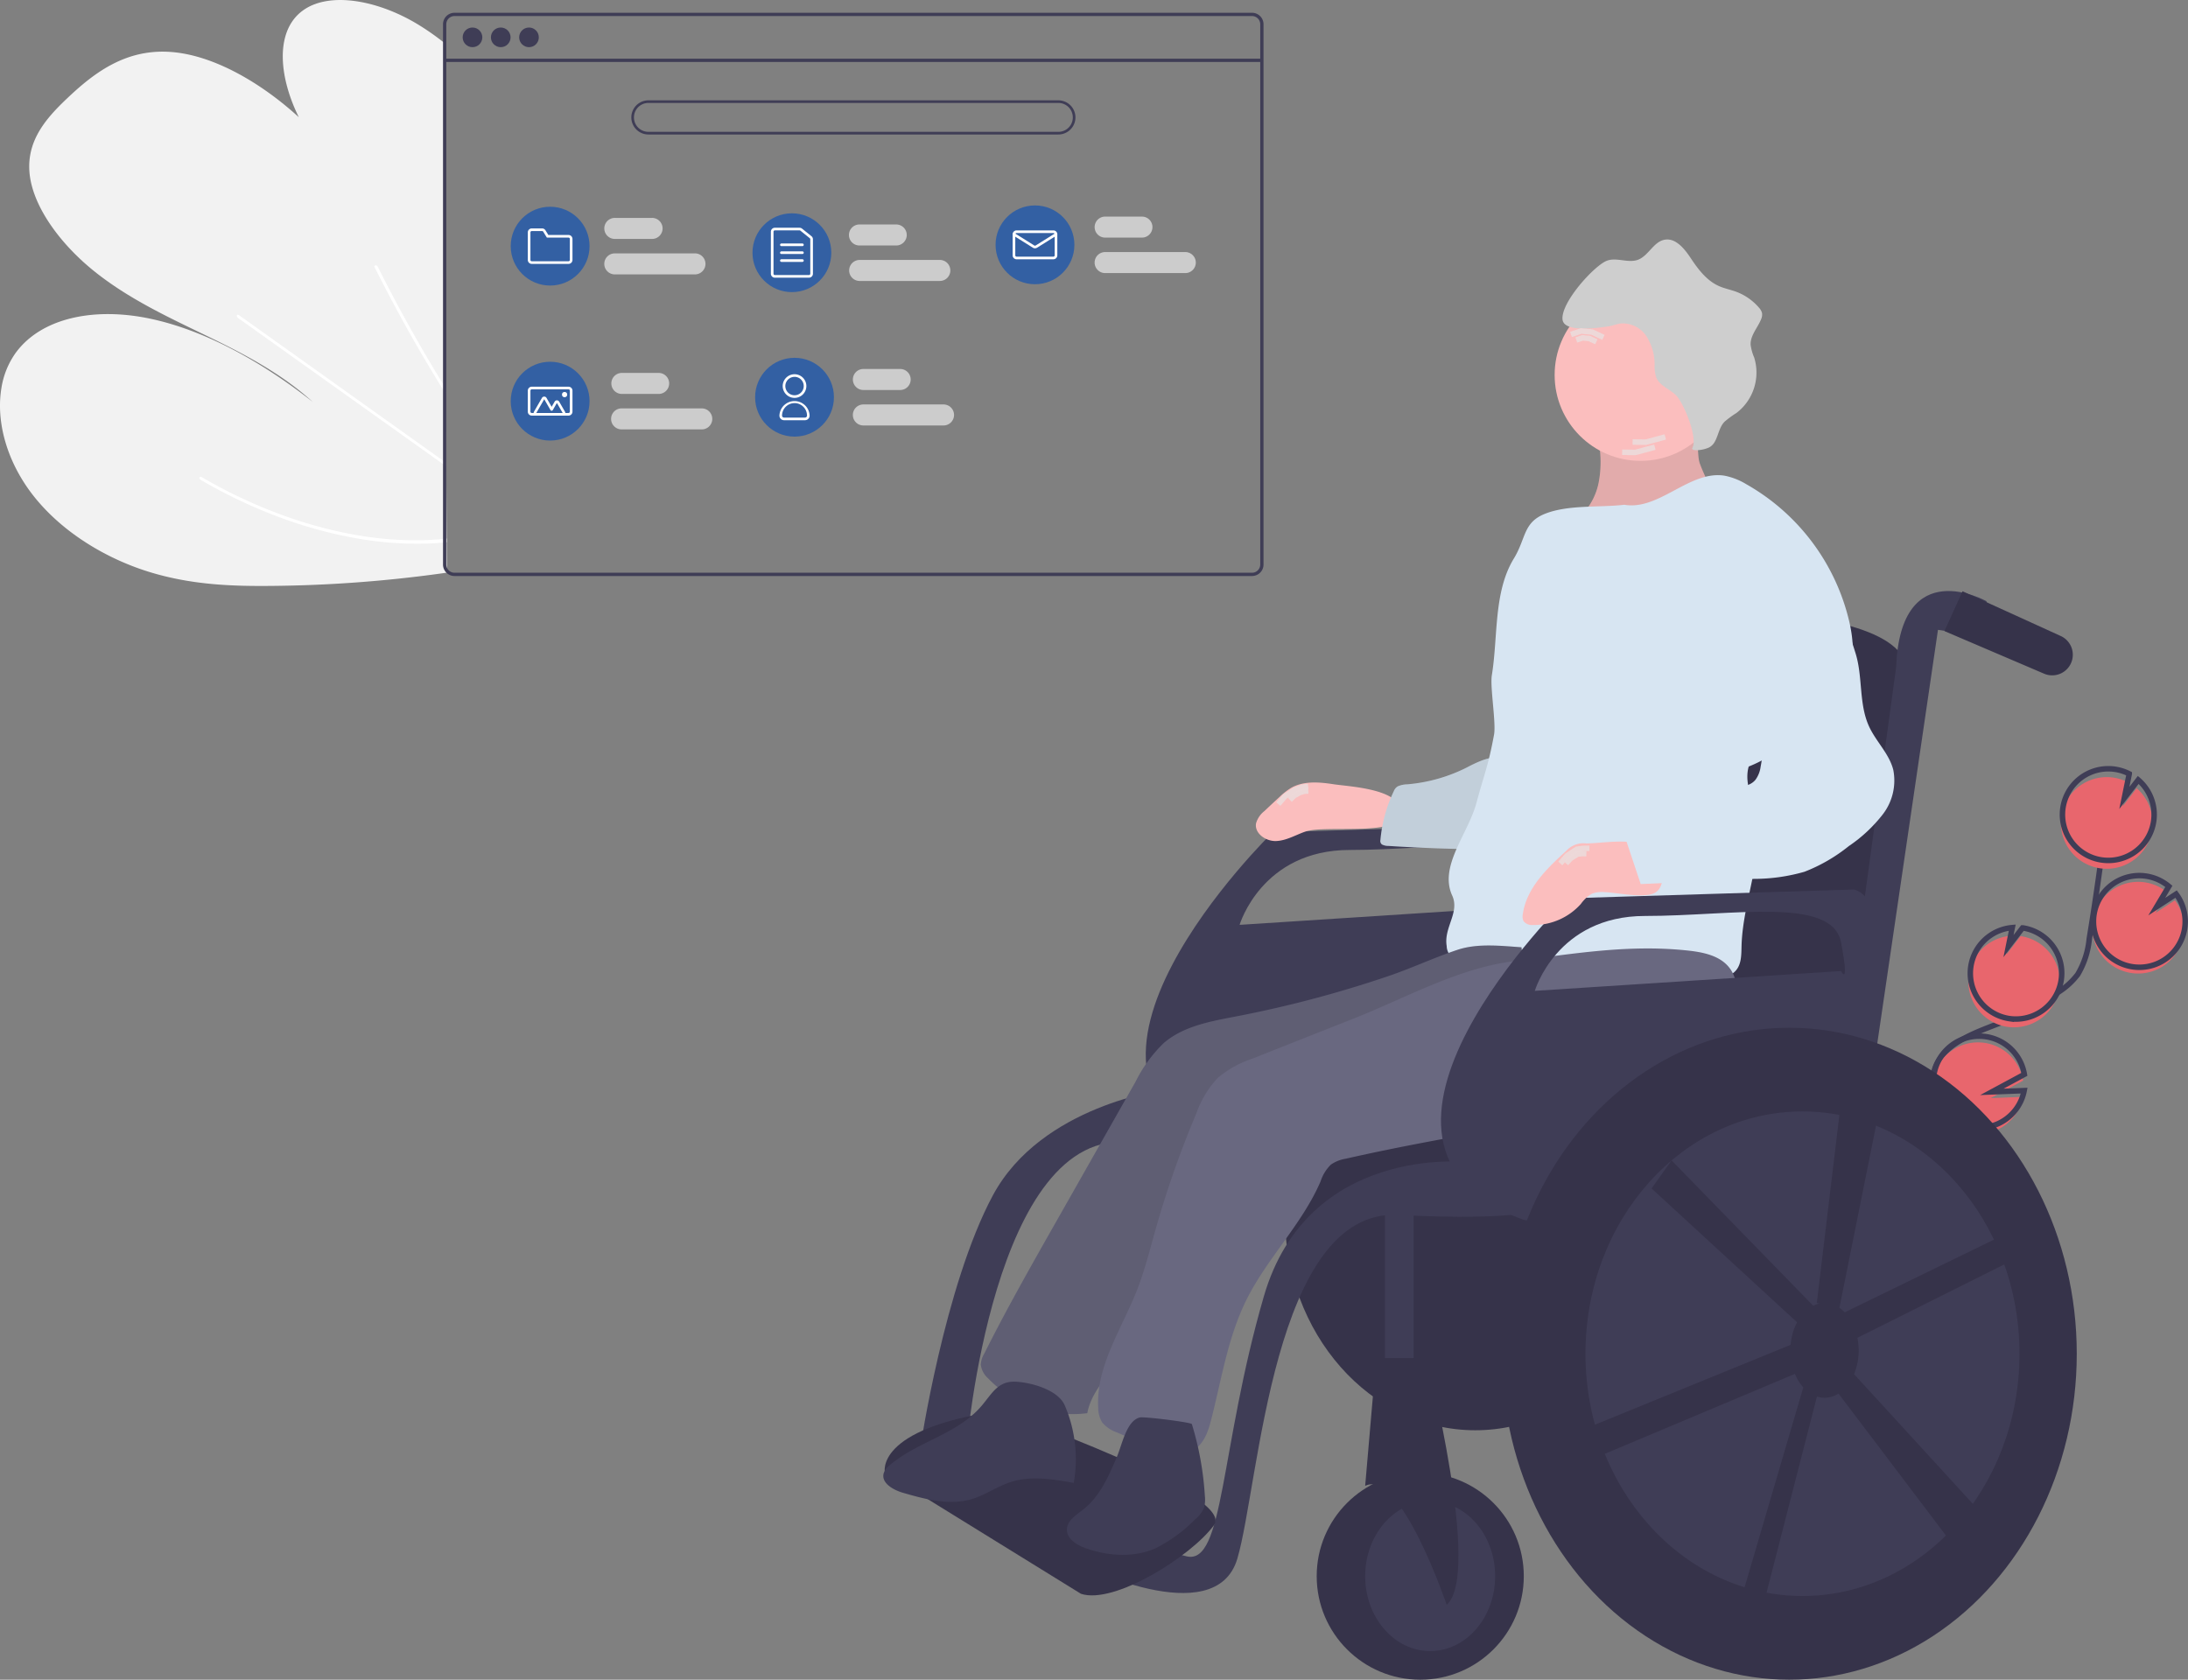 <svg xmlns="http://www.w3.org/2000/svg" width="398.509" height="306" viewBox="0 0 398.509 306">
    <rect x="0" y="0" width="398.509" height="306" fill="#808080" stroke="none"/>
    <g data-name="senior resource directory image">
        <g data-name="Group 64">
            <g data-name="Group 67">
                <path data-name="Path 1163" d="M917.767 491.532a239.858 239.858 0 0 0 30.823-2.261c.359-.049.717-.1 1.076-.153l-.54-96.575a46.166 46.166 0 0 0-4.816-3.355c-6.189-3.729-13.435-5.436-18.434-3.725l-.078.031a8.774 8.774 0 0 0-2.975 1.712c-4.39 3.9-3.658 11.786-.115 18.942-7.026-6.419-15.891-11.529-23.8-11.918-7.719-.381-13.233 3.655-17.919 8.033-.155.144-.305.287-.456.431-.077.07-.151.144-.228.213-3.571 3.416-7.091 7.4-6.665 13.161.468 6.321 5.762 13.329 11.932 18.243s13.169 8.179 20 11.489 13.837 6.9 19.675 12.218c-9.111-7.2-19.476-13.01-29.558-15.155s-19.764-.257-24.512 6.162a15.014 15.014 0 0 0-2.654 6.577c-.046.277-.083.558-.116.844-.676 5.943 1.379 13.038 6.292 19.075 5.409 6.648 13.428 11.257 21.041 13.551s14.942 2.534 22.027 2.46z" transform="translate(-868.282 -384.795)" style="fill:#f2f2f2"/>
                <path data-name="Path 1164" d="m882.07 410.983-.006-1.022q-.3-.487-.6-.978c-.128-.2-.251-.408-.377-.613q-3.105-5.084-5.956-10.231t-5.445-10.339a.428.428 0 0 0-.489-.246.121.121 0 0 0-.036.017c-.091.048-.128.156-.051.314.213.425.426.852.644 1.277q2.635 5.208 5.533 10.372t6.05 10.262l.133.215z" transform="translate(-800.875 -339.201)" style="fill:#fff"/>
                <path data-name="Path 1165" d="M906.9 452.75v-.632l-.6-.425-14.085-10.042q-11.53-8.221-23.059-16.437a.407.407 0 0 0-.139-.071c-.17-.047-.27.078-.252.238a.48.48 0 0 0 .213.334l12.927 9.216 22.941 16.354 1.459 1.04c.195.142.395.285.595.425z" transform="translate(-825.63 -367.793)" style="fill:#fff"/>
                <path data-name="Path 1166" d="M909.722 560.654a51.48 51.48 0 0 0 3.151-.195l.6-.054v-.663c-.2.02-.4.041-.6.058-1.5.14-3.016.24-4.574.253a63.81 63.81 0 0 1-12.863-1.256 80.079 80.079 0 0 1-13.364-3.891 91.766 91.766 0 0 1-13.222-6.366.354.354 0 0 0-.235-.059c-.189.027-.245.279-.064.467a.553.553 0 0 0 .12.095q.789.459 1.582.9a91.714 91.714 0 0 0 13.268 6.093 79.71 79.71 0 0 0 13.384 3.627 62.946 62.946 0 0 0 12.817.991z" transform="translate(-832.122 -461.622)" style="fill:#fff"/>
            </g>
            <path data-name="Path 1167" d="M393.726 208.674H248.464a2.089 2.089 0 0 0-2.087 2.087v98.434a2.089 2.089 0 0 0 2.087 2.087h145.262a2.085 2.085 0 0 0 1.587-.732.486.486 0 0 0 .045-.057 1.952 1.952 0 0 0 .3-.5 2.035 2.035 0 0 0 .158-.792v-98.44a2.089 2.089 0 0 0-2.09-2.087zm1.493 100.521a1.478 1.478 0 0 1-.247.818 1.543 1.543 0 0 1-.565.507 1.48 1.48 0 0 1-.682.165H248.464a1.493 1.493 0 0 1-1.491-1.491v-98.433a1.493 1.493 0 0 1 1.491-1.491h145.262a1.493 1.493 0 0 1 1.493 1.491z" transform="translate(-165.688 -206.346)" style="fill:#3f3d56"/>
            <path data-name="Rectangle 229" transform="translate(80.986 10.692)" style="fill:#3f3d56" d="M0 0h148.842v.597H0z"/>
            <circle data-name="Ellipse 309" cx="1.79" cy="1.79" r="1.79" transform="translate(84.267 5.013)" style="fill:#3f3d56"/>
            <circle data-name="Ellipse 310" cx="1.79" cy="1.79" r="1.79" transform="translate(89.413 5.013)" style="fill:#3f3d56"/>
            <circle data-name="Ellipse 311" cx="1.79" cy="1.79" r="1.79" transform="translate(94.558 5.013)" style="fill:#3f3d56"/>
            <path data-name="Path 1168" d="M467.473 281.548h-74.666a3.111 3.111 0 1 1 0-6.222h74.666a3.111 3.111 0 1 1 0 6.222zm-74.666-5.748a2.632 2.632 0 0 0 0 5.265h74.666a2.632 2.632 0 1 0 0-5.265z" transform="translate(-274.709 -257.047)" style="fill:#3f3d56"/>
            <path data-name="Path 1169" d="M377.918 368.655h-6.7a1.915 1.915 0 1 1 0-3.829h6.7a1.915 1.915 0 1 1 0 3.829z" transform="translate(-259.196 -325.128)" style="fill:#ccc"/>
            <path data-name="Path 1170" d="M385.815 395.655h-14.6a1.915 1.915 0 1 1 0-3.829h14.6a1.915 1.915 0 0 1 0 3.829z" transform="translate(-259.196 -345.667)" style="fill:#ccc"/>
            <path data-name="Path 1171" d="M382.918 486.655h-6.7a1.915 1.915 0 0 1 0-3.829h6.7a1.915 1.915 0 1 1 0 3.829z" transform="translate(-262.999 -414.889)" style="fill:#ccc"/>
            <path data-name="Path 1172" d="M390.815 513.655h-14.6a1.914 1.914 0 1 1 0-3.829h14.6a1.914 1.914 0 1 1 0 3.829z" transform="translate(-262.999 -435.428)" style="fill:#ccc"/>
            <path data-name="Path 1173" d="M566.918 483.655h-6.7a1.914 1.914 0 0 1 0-3.829h6.7a1.914 1.914 0 1 1 0 3.829z" transform="translate(-402.966 -412.607)" style="fill:#ccc"/>
            <path data-name="Path 1174" d="M574.815 510.655h-14.6a1.914 1.914 0 0 1 0-3.829h14.6a1.914 1.914 0 1 1 0 3.829z" transform="translate(-402.966 -433.146)" style="fill:#ccc"/>
            <path data-name="Path 1175" d="M563.918 373.655h-6.7a1.914 1.914 0 0 1 0-3.829h6.7a1.914 1.914 0 1 1 0 3.829z" transform="translate(-400.684 -328.932)" style="fill:#ccc"/>
            <path data-name="Path 1176" d="M571.815 400.655h-14.6a1.915 1.915 0 0 1 0-3.829h14.6a1.915 1.915 0 1 1 0 3.829z" transform="translate(-400.684 -349.47)" style="fill:#ccc"/>
            <path data-name="Path 1177" d="M750.918 367.655h-6.7a1.914 1.914 0 1 1 0-3.829h6.7a1.914 1.914 0 1 1 0 3.829z" transform="translate(-542.932 -324.368)" style="fill:#ccc"/>
            <path data-name="Path 1178" d="M758.815 394.655h-14.6a1.914 1.914 0 0 1 0-3.829h14.6a1.914 1.914 0 0 1 0 3.829z" transform="translate(-542.932 -344.906)" style="fill:#ccc"/>
            <circle data-name="Ellipse 312" cx="7.179" cy="7.179" r="7.179" transform="translate(93.019 37.663)" style="fill:#3360a3"/>
            <path data-name="Path 1179" d="M318.32 379.288h-6.7a.719.719 0 0 1-.718-.718v-5.026a.719.719 0 0 1 .718-.718h1.886a.713.713 0 0 1 .611.342l.526.855h3.677a.719.719 0 0 1 .718.718v3.829a.719.719 0 0 1-.718.718zm-6.7-5.983a.24.24 0 0 0-.239.239v5.026a.24.24 0 0 0 .239.239h6.7a.24.24 0 0 0 .239-.239v-3.829a.24.24 0 0 0-.239-.239h-3.944l-.666-1.083a.238.238 0 0 0-.2-.114z" transform="translate(-214.771 -331.214)" style="fill:#fff"/>
            <circle data-name="Ellipse 313" cx="7.179" cy="7.179" r="7.179" transform="translate(137.053 38.86)" style="fill:#3360a3"/>
            <path data-name="Path 1180" d="M502.841 381.42h-6.222a.719.719 0 0 1-.718-.718v-7.658a.719.719 0 0 1 .718-.718h4.508a.72.72 0 0 1 .45.158l1.714 1.377a.714.714 0 0 1 .268.56v6.279a.719.719 0 0 1-.718.72zm-6.222-8.615a.24.24 0 0 0-.239.239v7.656a.24.24 0 0 0 .239.239h6.222a.239.239 0 0 0 .239-.239v-6.281a.238.238 0 0 0-.089-.186l-1.714-1.377a.24.24 0 0 0-.15-.053z" transform="translate(-355.498 -330.834)" style="fill:#fff"/>
            <path data-name="Path 1181" d="M506.969 384.8h-3.829a.239.239 0 1 1 0-.479h3.829a.239.239 0 1 1 0 .479z" transform="translate(-360.822 -339.962)" style="fill:#fff"/>
            <path data-name="Path 1182" d="M506.969 390.8h-3.829a.239.239 0 1 1 0-.479h3.829a.239.239 0 1 1 0 .479z" transform="translate(-360.822 -344.526)" style="fill:#fff"/>
            <path data-name="Path 1183" d="M506.969 396.8h-3.829a.239.239 0 1 1 0-.479h3.829a.239.239 0 1 1 0 .479z" transform="translate(-360.822 -349.09)" style="fill:#fff"/>
            <circle data-name="Ellipse 314" cx="7.179" cy="7.179" r="7.179" transform="translate(181.326 37.424)" style="fill:#3360a3"/>
            <path data-name="Path 1184" d="M687.319 379.591h-6.7a.719.719 0 0 1-.718-.718v-3.829a.719.719 0 0 1 .718-.718h6.7a.719.719 0 0 1 .718.718v3.829a.719.719 0 0 1-.718.718zm-6.7-4.786a.24.24 0 0 0-.239.239v3.829a.24.24 0 0 0 .239.239h6.7a.24.24 0 0 0 .239-.239v-3.829a.24.24 0 0 0-.239-.239z" transform="translate(-495.464 -332.355)" style="fill:#fff"/>
            <path data-name="Path 1185" d="M683.968 379.111a.72.72 0 0 1-.381-.108l-3.575-2.235a.239.239 0 1 1 .254-.406l3.575 2.235a.241.241 0 0 0 .253 0l3.575-2.235a.239.239 0 0 1 .254.406L684.349 379a.719.719 0 0 1-.381.108z" transform="translate(-495.463 -333.876)" style="fill:#fff"/>
            <circle data-name="Ellipse 315" cx="7.179" cy="7.179" r="7.179" transform="translate(93.019 65.902)" style="fill:#3360a3"/>
            <path data-name="Path 1186" d="M318.32 498.591h-6.7a.719.719 0 0 1-.718-.718v-3.829a.719.719 0 0 1 .718-.718h6.7a.719.719 0 0 1 .718.718v3.829a.719.719 0 0 1-.718.718zm-6.7-4.786a.239.239 0 0 0-.239.239v3.829a.24.24 0 0 0 .239.239h6.7a.24.24 0 0 0 .239-.239v-3.829a.239.239 0 0 0-.239-.239z" transform="translate(-214.771 -422.877)" style="fill:#fff"/>
            <path data-name="Path 1187" d="M320.633 504.3h-4.816a.479.479 0 0 1-.414-.718l1.451-2.513a.479.479 0 0 1 .829 0l.937 1.623.543-.94a.479.479 0 0 1 .829 0l1.056 1.83a.479.479 0 0 1-.414.718zm0-.479-1.057-1.83-.75 1.3a.239.239 0 0 1-.207.12.239.239 0 0 1-.207-.12l-1.144-1.982-1.451 2.513z" transform="translate(-218.146 -428.582)" style="fill:#fff"/>
            <circle data-name="Ellipse 316" cx=".479" cy=".479" r=".479" transform="translate(102.352 71.406)" style="fill:#fff"/>
            <circle data-name="Ellipse 317" cx="7.179" cy="7.179" r="7.179" transform="translate(137.531 65.184)" style="fill:#3360a3"/>
            <path data-name="Path 1188" d="M507.055 488.134a2.154 2.154 0 1 1 2.154-2.154 2.154 2.154 0 0 1-2.154 2.154zm0-3.829a1.675 1.675 0 1 0 1.675 1.675 1.675 1.675 0 0 0-1.675-1.68z" transform="translate(-362.344 -415.65)" style="fill:#fff"/>
            <path data-name="Path 1189" d="M507.067 507.416h-3.829a.839.839 0 0 1-.838-.838 2.752 2.752 0 0 1 5.5 0 .839.839 0 0 1-.833.838zm-1.914-3.111a2.276 2.276 0 0 0-2.274 2.273.359.359 0 0 0 .359.359h3.829a.359.359 0 0 0 .359-.359 2.276 2.276 0 0 0-2.273-2.278z" transform="translate(-360.442 -430.864)" style="fill:#fff"/>
        </g>
        <g data-name="Group 66" transform="translate(160.881 37.373)">
            <path data-name="Path 1115" d="M970.86 445.812a8.351 8.351 0 1 1 6.553-14.657l-2.206 3.695 3.527-2.294a8.32 8.32 0 0 1 1.57 6.167 8.184 8.184 0 0 1-.639 2.219 8.35 8.35 0 0 1-8.805 4.87z" transform="translate(-743.489 -305.915)" style="fill:#e8666d"/>
            <path data-name="Path 1116" d="M895.175 466.721c2.353-2.888 1.133-7.211-.588-10.516s-3.915-6.82-3.158-10.467c1.087-5.242 7.261-7.283 12.252-9.221a50.279 50.279 0 0 0 10.486-5.577 13.562 13.562 0 0 0 3.507-3.208 15.465 15.465 0 0 0 2.106-6.488q1.856-11.311 3.177-22.7" transform="translate(-700.135 -287.58)" style="stroke:#3f3d56;stroke-miterlimit:10;fill:none"/>
            <path data-name="Path 1117" d="M971.4 442.975a8.351 8.351 0 1 1 6.553-14.657l-2.206 3.695 3.528-2.294a8.32 8.32 0 0 1 1.57 6.167 8.189 8.189 0 0 1-.639 2.219 8.349 8.349 0 0 1-8.806 4.87z" transform="translate(-743.812 -304.215)" style="stroke:#3f3d56;stroke-miterlimit:10;fill:none"/>
            <path data-name="Path 1118" d="M966.038 391.114a8.342 8.342 0 0 0-2.813-7.5L960.7 386.9l.894-4.387a8.35 8.35 0 1 0 4.448 8.605z" transform="translate(-734.949 -277.391)" style="fill:#e8666d"/>
            <path data-name="Path 1119" d="M966.759 387.331a8.341 8.341 0 0 0-2.813-7.5l-2.529 3.282.894-4.387a8.35 8.35 0 1 0 4.448 8.605z" transform="translate(-735.381 -275.124)" style="stroke:#3f3d56;stroke-miterlimit:10;fill:none"/>
            <path data-name="Path 1120" d="M914.62 470.332a8.35 8.35 0 0 1 .466-16.586l-.687 3.371 2.558-3.322h.023a8.351 8.351 0 0 1-2.36 16.534z" transform="translate(-709.82 -320.626)" style="fill:#e8666d"/>
            <path data-name="Path 1121" d="M915.5 466.58a8.35 8.35 0 0 1 .466-16.586l-.687 3.371 2.558-3.322h.022a8.351 8.351 0 0 1-2.36 16.534z" transform="translate(-710.345 -318.378)" style="stroke:#3f3d56;stroke-miterlimit:10;fill:none"/>
            <path data-name="Path 1122" d="M905.914 515.646a8.347 8.347 0 1 1 1.656-6.528l-5.918 3.192 5.884-.231a8.271 8.271 0 0 1-1.623 3.568z" transform="translate(-699.965 -349.632)" style="fill:#e8666d"/>
            <path data-name="Path 1123" d="M906.455 512.809a8.347 8.347 0 1 1 1.656-6.528l-5.918 3.191 5.885-.231a8.272 8.272 0 0 1-1.623 3.568z" transform="translate(-700.289 -347.932)" style="stroke:#3f3d56;stroke-miterlimit:10;fill:none"/>
            <ellipse data-name="Ellipse 303" cx="34.709" cy="39.363" rx="34.709" ry="39.363" transform="translate(73.117 144.459)" style="fill:#36334a"/>
            <path data-name="Path 1124" d="M755.111 233.323a56.631 56.631 0 0 1-26.514 4.593 11.755 11.755 0 0 0 4.432-7.135 20 20 0 0 0-.25-8.523 1.391 1.391 0 0 1 .019-.984 1.357 1.357 0 0 1 1.06-.5c3.516-.489 13.586-2.614 16.264.4 1.269 1.426.783 4.2 1.246 5.939.19.71 2.637 6.694 3.743 6.21z" transform="translate(-602.732 -180.289)" style="fill:#fbbebe"/>
            <path data-name="Path 1125" d="M755.111 233.323a56.631 56.631 0 0 1-26.514 4.593 11.755 11.755 0 0 0 4.432-7.135 20 20 0 0 0-.25-8.523 1.391 1.391 0 0 1 .019-.984 1.357 1.357 0 0 1 1.06-.5c3.516-.489 13.586-2.614 16.264.4 1.269 1.426.783 4.2 1.246 5.939.19.71 2.637 6.694 3.743 6.21z" transform="translate(-602.732 -180.289)" style="opacity:.1"/>
            <path data-name="Path 1126" d="m609.32 402.75-52.163 1.605s-46.144 44.941-8.025 58.583c0 0 46.947 7.624 58.182-1.2 0-.003 14.044-55.377 2.006-58.988zm-2.407 14.85-55.775 3.611s4.013-13.643 20.063-13.643 34.107-3.611 35.712 4.815 0 5.217 0 5.217z" transform="translate(-486.246 -290.098)" style="fill:#3f3d56"/>
            <path data-name="Path 1127" d="M598.122 384.345c-2.6-.4-5.431-.628-7.71.689a12.279 12.279 0 0 0-2.1 1.658q-1.375 1.262-2.728 2.547a4.417 4.417 0 0 0-1.52 2.211c-.348 1.839 1.776 3.321 3.647 3.249s3.549-1.1 5.315-1.719c3.558-1.247 16.642.885 17.357-2.947.91-4.872-9.367-5.228-12.261-5.688z" transform="translate(-516.172 -278.856)" style="fill:#fbbebe"/>
            <path data-name="Path 1128" d="M656.327 374.5a29.52 29.52 0 0 1-10.91 3.1 4.6 4.6 0 0 0-1.726.367 1.744 1.744 0 0 0-.719.875 26.04 26.04 0 0 0-2.439 8.9.794.794 0 0 0 .282.813 2.5 2.5 0 0 0 1.179.265q9.364.594 18.79.638a1.962 1.962 0 0 0 .818-.111.767.767 0 0 0 .376-.465 28.47 28.47 0 0 0 2.041-11.548c-.164-4.649-1.526-6.105-7.692-2.834z" transform="translate(-549.992 -272.088)" style="fill:#d7e5f2"/>
            <path data-name="Path 1129" d="M656.327 374.5a29.52 29.52 0 0 1-10.91 3.1 4.6 4.6 0 0 0-1.726.367 1.744 1.744 0 0 0-.719.875 26.04 26.04 0 0 0-2.439 8.9.794.794 0 0 0 .282.813 2.5 2.5 0 0 0 1.179.265q9.364.594 18.79.638a1.962 1.962 0 0 0 .818-.111.767.767 0 0 0 .376-.465 28.47 28.47 0 0 0 2.041-11.548c-.164-4.649-1.526-6.105-7.692-2.834z" transform="translate(-549.992 -272.088)" style="opacity:.1"/>
            <path data-name="Path 1130" d="m752.256 375.99-68.615-2.408 16.05-67.812s64.2-4.815 62.6 11.636-10.035 58.584-10.035 58.584z" transform="translate(-575.816 -231.594)" style="fill:#36334a"/>
            <path data-name="Path 1131" d="M602.74 521.484s-41.3 7.308-56.143-14.359 56.176-10.031 56.176-10.031l6.019 16.452z" transform="translate(-492.539 -344.735)" style="fill:#36334a"/>
            <circle data-name="Ellipse 304" cx="18.859" cy="18.859" r="18.859" transform="translate(78.935 230.909)" style="fill:#36334a"/>
            <ellipse data-name="Ellipse 305" cx="11.837" cy="13.643" rx="11.837" ry="13.643" transform="translate(87.763 236.125)" style="fill:#3f3d56"/>
            <path data-name="Path 1132" d="M871.335 298.983s-15.649-8.828-16.452 12.038l-13.241 97.1h5.618L862.507 304.2s7.624 1.2 8.828 1.2 0-6.417 0-6.417z" transform="translate(-670.417 -226.831)" style="fill:#3f3d56"/>
            <path data-name="Path 1133" d="M919.817 309.7a3.753 3.753 0 0 1-5.091 2.446l-18.153-7.761 3.293-7.254 17.891 8.149a3.753 3.753 0 0 1 2.06 4.42z" transform="translate(-703.307 -226.789)" style="fill:#36334a"/>
            <path data-name="Path 1134" d="M571.868 556.58s-28.89-3.21-36.916 24.477-7.223 48.953-14.044 47.348-21.267-7.223-21.267-7.223l1.2 8.426s25.279 12.84 29.292-.8 6.42-63.8 29.292-62.6 26.884-1.2 26.884-1.2z" transform="translate(-465.647 -382.249)" style="fill:#3f3d56"/>
            <path data-name="Path 1135" d="M476.181 523.75s-22.47 2.809-31.3 19.26-13.242 46.144-13.242 46.144h8.426s4.815-58.985 30.094-55.775z" transform="translate(-424.932 -362.608)" style="fill:#3f3d56"/>
            <path data-name="Path 1136" d="m451.287 703.054-35.712-22.069s-2.006-8.025 20.865-11.235c0 0 43.242 15.123 39.076 20.8s-18.211 14.51-24.229 12.504z" transform="translate(-415.286 -450.076)" style="fill:#36334a"/>
            <path data-name="Path 1137" d="M448.5 464.8v46.947h5.216V464z" transform="translate(-357.126 -283.603)" style="fill:#3f3d56"/>
            <path data-name="Path 1138" d="M644.877 645.75s10.031 39.323 3.611 44.941c0 0-8.426-24.878-14.846-21.668l2.006-23.273z" transform="translate(-545.879 -435.707)" style="fill:#36334a"/>
            <circle data-name="Ellipse 306" cx="15.649" cy="15.649" r="15.649" transform="translate(122.271 15.286)" style="fill:#fbbebe"/>
            <path data-name="Path 1139" d="M702.882 249.813c6.382 1.084 11.9-6.335 18.286-5.292a12.27 12.27 0 0 1 3.93 1.546 38.985 38.985 0 0 1 18.79 25.166c.722 3.218 1 6.708-.358 9.714a18.471 18.471 0 0 1-3.009 4.291c-4.25 4.943-8.915 9.87-14.98 12.262-.592 2.052-.024 4.274.687 6.288 2.966 8.41-1.75 17.473-1.991 26.387-.041 1.525 0 3.2-.949 4.386-1.059 1.322-2.948 1.556-4.638 1.652-15.495.873-30.968-1.5-46.305-3.874a2.327 2.327 0 0 1-1.125-.381 2.7 2.7 0 0 1-.688-1.759c-.569-3.368 2.422-6.1 1-9.207-2.438-5.342 2.88-11.184 4.414-16.853s2.138-6.665 3.21-12.439c.4-2.159-.754-8.667-.4-10.834 1.152-7.079.281-15.142 4.013-21.267 2.242-3.68 1.66-6.541 5.661-8.141 4.223-1.687 9.936-1.119 14.452-1.645z" transform="translate(-567.922 -195.23)" style="fill:#d7e5f2"/>
            <path data-name="Path 1140" d="M505.7 471.155c-4.672.9-9.632 1.76-13.227 4.877a25.674 25.674 0 0 0-5.105 7.011l-14.626 25.787c-4.461 7.865-8.924 15.734-12.968 23.82a4.294 4.294 0 0 0-.6 1.937 3.955 3.955 0 0 0 1.329 2.5 21.331 21.331 0 0 0 18.058 6.35c1.006-5.209 5.957-8.652 8.384-13.37 1.334-2.592 1.869-5.507 2.73-8.293 3.211-10.388 10.832-18.73 18.232-26.7 3.5-3.765 7.077-7.6 11.583-10.067 5.286-2.9 11.42-3.7 17.327-4.9s12.024-3.029 16.2-7.374a17.4 17.4 0 0 0 4.633-14.172c-3.784-.265-8-.757-11.647.46-4.24 1.414-8.341 3.346-12.587 4.79a209.111 209.111 0 0 1-27.716 7.344z" transform="translate(-441.418 -323.363)" style="fill:#696880"/>
            <path data-name="Path 1141" d="M505.7 471.155c-4.672.9-9.632 1.76-13.227 4.877a25.674 25.674 0 0 0-5.105 7.011l-14.626 25.787c-4.461 7.865-8.924 15.734-12.968 23.82a4.294 4.294 0 0 0-.6 1.937 3.955 3.955 0 0 0 1.329 2.5 21.331 21.331 0 0 0 18.058 6.35c1.006-5.209 5.957-8.652 8.384-13.37 1.334-2.592 1.869-5.507 2.73-8.293 3.211-10.388 10.832-18.73 18.232-26.7 3.5-3.765 7.077-7.6 11.583-10.067 5.286-2.9 11.42-3.7 17.327-4.9s12.024-3.029 16.2-7.374a17.4 17.4 0 0 0 4.633-14.172c-3.784-.265-8-.757-11.647.46-4.24 1.414-8.341 3.346-12.587 4.79a209.111 209.111 0 0 1-27.716 7.344z" transform="translate(-441.418 -323.363)" style="opacity:.1"/>
            <path data-name="Path 1142" d="M416.152 671.6a3.284 3.284 0 0 0-1.152 1.488c-.531 1.81 1.734 3.085 3.546 3.606 4.072 1.172 8.416 2.346 12.478 1.138 2.491-.74 4.658-2.328 7.133-3.12 3.672-1.176 7.65-.508 11.446.17a24.775 24.775 0 0 0-1.641-14.141c-1.218-2.809-6.093-4.177-9-4.3-3.173-.135-4.275 2.206-6.107 4.361-4.455 5.248-11.564 6.465-16.703 10.798z" transform="translate(-414.921 -442.104)" style="fill:#3f3d56"/>
            <path data-name="Path 1143" d="M540.554 479.664a19.38 19.38 0 0 0-6.308 3.476 18.429 18.429 0 0 0-3.94 6.492 181.314 181.314 0 0 0-7.476 21.324c-1.034 3.666-1.955 7.375-3.348 10.921-2.78 7.077-7.5 13.854-7.054 21.444a5.086 5.086 0 0 0 .718 2.62 6.018 6.018 0 0 0 2.719 1.841l5.335 2.318c2.863 1.243 6.357 2.439 8.915.65 1.712-1.2 2.4-3.368 2.912-5.392 1.865-7.31 3.017-14.9 6.359-21.665 3.777-7.644 10.162-13.821 13.541-21.65a7.506 7.506 0 0 1 1.872-3.053 6.633 6.633 0 0 1 2.756-1.089c20.039-4.563 40.53-7.059 60.409-12.276 2.826-.742 5.783-1.622 7.8-3.737 2.8-2.932 3.045-7.389 3.134-11.44.056-2.538.044-5.3-1.5-7.308-1.744-2.27-4.871-2.87-7.718-3.169-10.92-1.149-20.991.661-31.746 1.986-9.84 1.213-19.751 6.767-28.931 10.4q-9.23 3.643-18.449 7.307z" transform="translate(-473.286 -324.193)" style="fill:#696880"/>
            <path data-name="Path 1144" d="M507.4 679.756c-1.5 3.563-3.12 7.286-6.164 9.67-1.272 1-2.916 1.993-2.967 3.608-.054 1.708 1.74 2.836 3.348 3.416 4.094 1.477 8.754 1.793 12.749.065a27.033 27.033 0 0 0 7.185-5.232 5.673 5.673 0 0 0 1.658-2.084 5.391 5.391 0 0 0 .186-2.188 56.086 56.086 0 0 0-2.368-13.137c-.1-.335-8.735-1.412-9.5-1.212-2.407.629-3.192 4.887-4.127 7.094z" transform="translate(-464.827 -451.805)" style="fill:#3f3d56"/>
            <path data-name="Path 1145" d="m743.32 432.75-52.163 1.605s-46.144 44.941-8.025 58.583c0 0 46.947 7.624 58.182-1.2 0-.003 14.044-55.377 2.006-58.988zm-2.408 14.85-55.775 3.611s4.013-13.643 20.063-13.643 34.107-3.611 35.712 4.815 0 5.217 0 5.217z" transform="translate(-566.478 -308.075)" style="fill:#3f3d56"/>
            <ellipse data-name="Ellipse 307" cx="52.364" cy="59.386" rx="52.364" ry="59.386" transform="translate(112.64 149.855)" style="fill:#36334a"/>
            <ellipse data-name="Ellipse 308" cx="39.524" cy="44.138" rx="39.524" ry="44.138" transform="translate(127.888 165.103)" style="fill:#3f3d56"/>
            <path data-name="Path 1146" d="M782.2 565.648a11.749 11.749 0 0 0-.229-2.293l29.521-14.76-2.006-4.414-29.821 14.528a6.232 6.232 0 0 0-.991-.828h.023l8.719-43.4-7.713-.175-5.127 42.708.492.1a4.818 4.818 0 0 0-1.15.393l-25.791-26.473-3.645 5.112 26.5 24.378a10.658 10.658 0 0 0-1.173 4.109l-37.362 15.25-.8 6.42 38.946-16.379a8.513 8.513 0 0 0 1.522 2.46l-11.979 40.8h4.414l10.05-39.129a4.584 4.584 0 0 0 1.381.221 4.781 4.781 0 0 0 2.55-.764l20.923 27.649 6.42-4.414-24.515-26.778a11.219 11.219 0 0 0 .841-4.319z" transform="translate(-604.555 -357.01)" style="fill:#36334a"/>
            <path data-name="Path 1147" d="M.373 14.463c.707-1.775 2.987-2.509 3.733-4.268.8-1.891-.456-4.3.637-6.039s3.667-1.548 5.709-1.209c2.411.4 4.975.669 7.225-.288 1-.426 1.888-1.075 2.857-1.568A10.091 10.091 0 0 1 25.513.009a2.26 2.26 0 0 1 1.117.267 2.093 2.093 0 0 1 .725.936c.7 1.524.8 3.426 2.078 4.519a8.7 8.7 0 0 0 2.138 1.109 9.259 9.259 0 0 1 5.191 9.238 18.786 18.786 0 0 0-.316 2.646c.05 1.951 2.118 3.575 1.467 5.415-.462 1.3-1.763 2.869-1.991 2.135-.66-1.972-6.939-4.373-9.018-4.33-1.619.069-3.256.978-4.784.437a6.366 6.366 0 0 1-1.938-1.369 9.594 9.594 0 0 0-4.827-2.463 5.161 5.161 0 0 0-4.892 1.844c-.431.6-.693 1.309-1.1 1.924-1.5 2.238-4.807 6.729-6.657 5.335C.208 25.771-.536 16.744.373 14.463z" transform="rotate(47 71.043 163.387)" style="fill:#cecece"/>
            <path data-name="Path 1148" d="M716.727 411.234a4.258 4.258 0 0 0-3.727 1.387c-3.511 3.2-7.233 6.8-7.869 11.512a1.939 1.939 0 0 0 .146 1.275 1.98 1.98 0 0 0 1.73.687 11.513 11.513 0 0 0 8.7-3.843 6.678 6.678 0 0 1 1.98-1.85 5.163 5.163 0 0 1 2.365-.293c2.2.072 7.233 1.2 9.153.107 2.019-1.149 1.464-4.751.521-6.487-2.235-4.129-9.184-2.536-12.999-2.495z" transform="translate(-588.655 -294.953)" style="fill:#fbbebe"/>
            <path data-name="Path 1149" d="M792.177 310.54c1.349 4.34.559 9.229 2.471 13.353 1.269 2.737 3.655 4.943 4.394 7.869a10.084 10.084 0 0 1-1.878 8.074 26.784 26.784 0 0 1-6.216 5.819 30.3 30.3 0 0 1-8.07 4.676 33.223 33.223 0 0 1-9.218 1.3l-20.618.945-3.8-11.384 13.434-5.262a14.5 14.5 0 0 1 4.154-1.166c2.487-.184 5.519.729 7.116-1.186a5.187 5.187 0 0 0 .938-2.384c1.3-6.688.169-13.764 2.174-20.276.993-3.223 3.857-9.688 7.763-10.257 4.144-.608 6.42 6.867 7.356 9.879z" transform="translate(-615.095 -228.894)" style="fill:#d7e5f2"/>
            <path data-name="Path 1155" d="m0 0 2.093.973 1.975.184L5.911.529" transform="rotate(-180 65.58 12.043)" style="stroke:rgba(237,217,217,.99);fill:none"/>
            <path data-name="Path 1157" d="m0 0 1.294.6 1.222.116 1.14-.389" transform="rotate(-180 64.937 12.445)" style="stroke:rgba(237,217,217,.99);fill:none"/>
            <path data-name="Path 1154" d="m0 0 2.361.4L6.027 0" transform="rotate(-8.88 357.187 -844.018)" style="stroke:rgba(237,217,217,.99);fill:none"/>
            <path data-name="Path 1156" d="m0 0 2.361.4L6.027 0" transform="rotate(-8.88 346.117 -857.19)" style="stroke:rgba(237,217,217,.99);fill:none"/>
            <path data-name="Path 1158" d="m0 .671.955.367 1.253.3L4.292.883 5.942 0" transform="rotate(159 53.509 70.84)" style="stroke:rgba(237,217,217,.99);fill:none"/>
            <path data-name="Path 1159" d="m0 .46.654.251.859.208L2.94.6 4.07 0" transform="scale(-1) rotate(-19.01 -418.232 323.535)" style="stroke:rgba(237,217,217,.99);fill:none"/>
            <path data-name="Path 1161" d="m0 1.05 1.094.272 1.4.019L4.582.883 6.232 0" transform="rotate(159 28.976 60.642)" style="stroke:rgba(237,217,217,.99);fill:none"/>
            <path data-name="Path 1162" d="m0 .62.646.16.828.011L2.7.521 3.676 0" transform="rotate(164 31.248 59.114)" style="stroke:rgba(237,217,217,.99);fill:none"/>
        </g>
    </g>
</svg>
